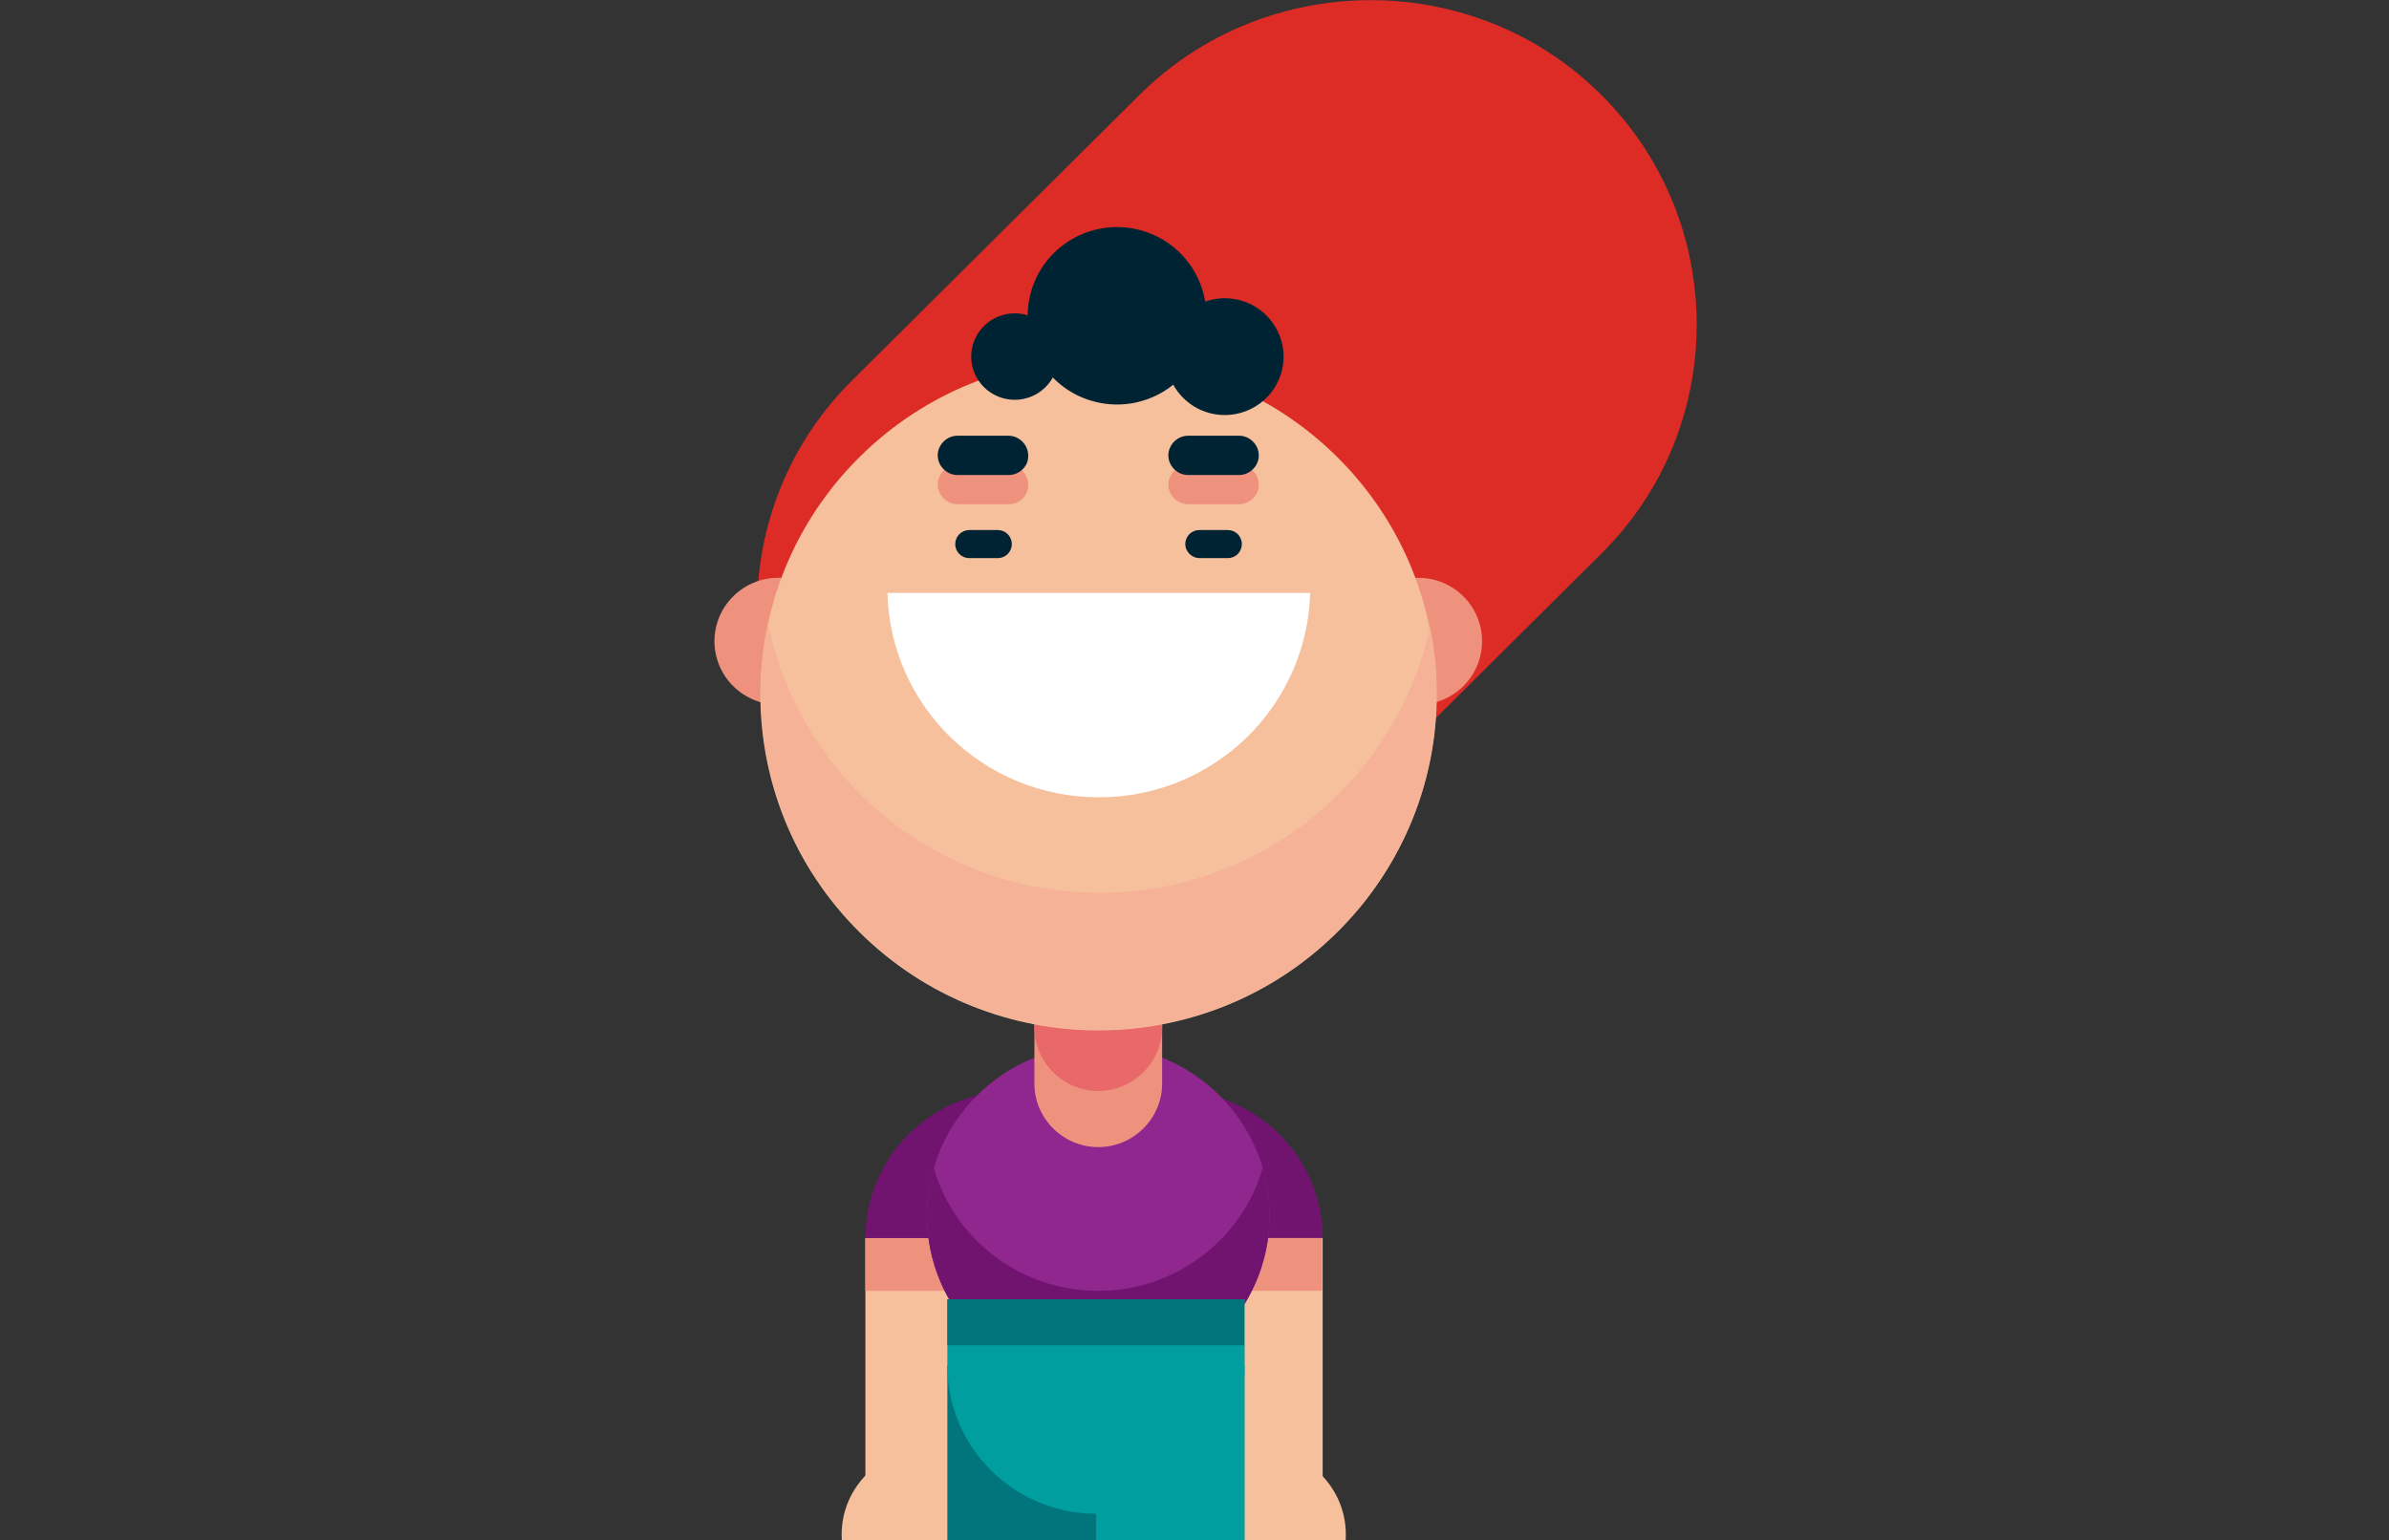 <svg width="214" height="138" viewBox="0 0 214 138" fill="none" xmlns="http://www.w3.org/2000/svg">
<rect x="0" y="0" width="214" height="138" fill="#333333" stroke="none"/>
<g clip-path="url(#clip0)">
<path d="M90.734 110.935H77.519C77.519 103.69 83.443 97.753 90.785 97.753V110.935H90.734Z" fill="#711470"/>
<path d="M90.734 110.935H77.519V137.499C77.519 141.121 80.506 144.089 84.152 144.089C87.797 144.089 90.785 141.121 90.785 137.499V110.935H90.734Z" fill="#F6C09C"/>
<path d="M90.785 110.935H77.519V115.664H90.785V110.935Z" fill="#EE927E"/>
<path d="M83.089 145.146C87.339 145.146 90.785 141.722 90.785 137.499C90.785 133.275 87.339 129.852 83.089 129.852C78.838 129.852 75.392 133.275 75.392 137.499C75.392 141.722 78.838 145.146 83.089 145.146Z" fill="#F6C09C"/>
<path d="M105.215 110.935H118.481C118.481 103.69 112.557 97.753 105.215 97.753V110.935Z" fill="#711470"/>
<path d="M105.215 110.935H118.481V137.499C118.481 141.121 115.494 144.089 111.848 144.089C108.203 144.089 105.215 141.121 105.215 137.499V110.935Z" fill="#F6C09C"/>
<path d="M105.155 115.655H118.421V110.926H105.155V115.655Z" fill="#EE927E"/>
<path d="M112.861 145.146C117.111 145.146 120.557 141.722 120.557 137.499C120.557 133.275 117.111 129.852 112.861 129.852C108.61 129.852 105.165 133.275 105.165 137.499C105.165 141.722 108.61 145.146 112.861 145.146Z" fill="#F6C09C"/>
<path d="M98.177 122.355H84.861V139.662H98.177V122.355Z" fill="#00757B"/>
<path d="M98.38 124.166C106.853 124.166 113.722 117.341 113.722 108.922C113.722 100.503 106.853 93.678 98.38 93.678C89.907 93.678 83.038 100.503 83.038 108.922C83.038 117.341 89.907 124.166 98.38 124.166Z" fill="#8F278E"/>
<path d="M98.38 115.664C91.392 115.664 85.468 111.035 83.646 104.646C83.24 106.004 83.038 107.463 83.038 108.922C83.038 117.375 89.924 124.166 98.38 124.166C106.835 124.166 113.722 117.324 113.722 108.922C113.722 107.463 113.519 106.004 113.114 104.646C111.291 110.985 105.367 115.664 98.38 115.664Z" fill="#711470"/>
<path d="M98.38 102.784C95.24 102.784 92.658 100.219 92.658 97.099V89.352C92.658 86.232 95.24 83.666 98.38 83.666C101.519 83.666 104.101 86.232 104.101 89.352V97.099C104.101 100.219 101.519 102.784 98.38 102.784Z" fill="#EE927E"/>
<path d="M98.38 97.753C95.24 97.753 92.658 95.188 92.658 92.068V81.604C92.658 78.484 95.24 75.919 98.38 75.919C101.519 75.919 104.101 78.484 104.101 81.604V92.068C104.101 95.188 101.519 97.753 98.38 97.753Z" fill="#E9686A"/>
<path d="M76.355 75.164C64.962 63.844 64.962 45.33 76.355 34.06L102.076 8.502C113.468 -2.817 132.101 -2.817 143.443 8.502C154.835 19.822 154.835 38.337 143.443 49.606L117.722 75.164C106.38 86.484 87.747 86.484 76.355 75.164Z" fill="#DD2B26"/>
<path d="M127.038 63.14C130.198 63.14 132.759 60.594 132.759 57.455C132.759 54.315 130.198 51.77 127.038 51.77C123.878 51.77 121.316 54.315 121.316 57.455C121.316 60.594 123.878 63.14 127.038 63.14Z" fill="#EE927E"/>
<path d="M69.722 63.14C72.881 63.14 75.443 60.594 75.443 57.455C75.443 54.315 72.881 51.77 69.722 51.77C66.562 51.77 64 54.315 64 57.455C64 60.594 66.562 63.14 69.722 63.14Z" fill="#EE927E"/>
<path d="M119.8 83.513C131.624 71.763 131.624 52.715 119.8 40.965C107.976 29.216 88.805 29.216 76.98 40.965C65.156 52.715 65.156 71.763 76.98 83.513C88.805 95.262 107.976 95.262 119.8 83.513Z" fill="#F6C09C"/>
<path d="M98.481 79.994C83.848 79.994 71.595 69.63 68.81 55.895C68.354 57.907 68.152 60.02 68.152 62.184C68.152 78.786 81.722 92.27 98.43 92.27C115.139 92.27 128.709 78.786 128.709 62.184C128.709 60.121 128.506 58.109 128.101 56.197C125.114 69.831 113.013 79.994 98.481 79.994Z" fill="#F5B296"/>
<path d="M79.494 53.128C79.747 63.291 88.101 71.441 98.43 71.441C108.76 71.441 117.063 63.291 117.367 53.128H79.494Z" fill="white"/>
<path d="M85.57 48.751C85.57 48.047 86.127 47.493 86.835 47.493H89.367C90.076 47.493 90.633 48.047 90.633 48.751C90.633 49.455 90.076 50.009 89.367 50.009H86.835C86.127 50.009 85.57 49.455 85.57 48.751Z" fill="#002334"/>
<path d="M90.329 45.179H85.772C84.81 45.179 84 44.374 84 43.418C84 42.462 84.81 41.657 85.772 41.657H90.329C91.291 41.657 92.101 42.462 92.101 43.418C92.152 44.374 91.342 45.179 90.329 45.179Z" fill="#EE927E"/>
<path d="M90.329 42.563H85.772C84.81 42.563 84 41.758 84 40.802C84 39.846 84.81 39.041 85.772 39.041H90.329C91.291 39.041 92.101 39.846 92.101 40.802C92.152 41.758 91.342 42.563 90.329 42.563Z" fill="#002334"/>
<path d="M106.177 48.751C106.177 48.047 106.734 47.493 107.443 47.493H109.975C110.684 47.493 111.24 48.047 111.24 48.751C111.24 49.455 110.684 50.009 109.975 50.009H107.443C106.785 50.009 106.177 49.455 106.177 48.751Z" fill="#002334"/>
<path d="M110.987 45.179H106.43C105.468 45.179 104.658 44.374 104.658 43.418C104.658 42.462 105.468 41.657 106.43 41.657H110.987C111.949 41.657 112.76 42.462 112.76 43.418C112.76 44.374 111.949 45.179 110.987 45.179Z" fill="#EE927E"/>
<path d="M110.987 42.563H106.43C105.468 42.563 104.658 41.758 104.658 40.802C104.658 39.846 105.468 39.041 106.43 39.041H110.987C111.949 39.041 112.76 39.846 112.76 40.802C112.76 41.758 111.949 42.563 110.987 42.563Z" fill="#002334"/>
<path d="M107.844 30.122C108.859 25.85 106.196 21.568 101.896 20.559C97.597 19.55 93.288 22.196 92.272 26.469C91.257 30.741 93.92 35.023 98.22 36.031C102.519 37.04 106.828 34.395 107.844 30.122Z" fill="#002334"/>
<path d="M114.837 33.159C115.506 30.346 113.753 27.528 110.923 26.864C108.092 26.2 105.256 27.942 104.588 30.754C103.92 33.566 105.672 36.384 108.503 37.048C111.333 37.712 114.169 35.971 114.837 33.159Z" fill="#002334"/>
<path d="M92.389 35.528C94.378 34.709 95.323 32.443 94.499 30.466C93.675 28.49 91.394 27.551 89.405 28.37C87.415 29.189 86.471 31.455 87.295 33.431C88.119 35.408 90.399 36.347 92.389 35.528Z" fill="#002334"/>
<path d="M84.861 116.419V122.406C84.861 129.65 90.835 135.637 98.177 135.637C105.468 135.637 111.494 129.701 111.494 122.406V116.419H84.861Z" fill="#009E9E"/>
<path d="M111.443 116.419H84.861V120.544H111.443V116.419Z" fill="#00757B"/>
<path d="M111.494 122.355H98.177V139.662H111.494V122.355Z" fill="#009E9E"/>
</g>
<defs>
<clipPath id="clip0">
<rect width="214" height="138" fill="white"/>
</clipPath>
</defs>
</svg>
